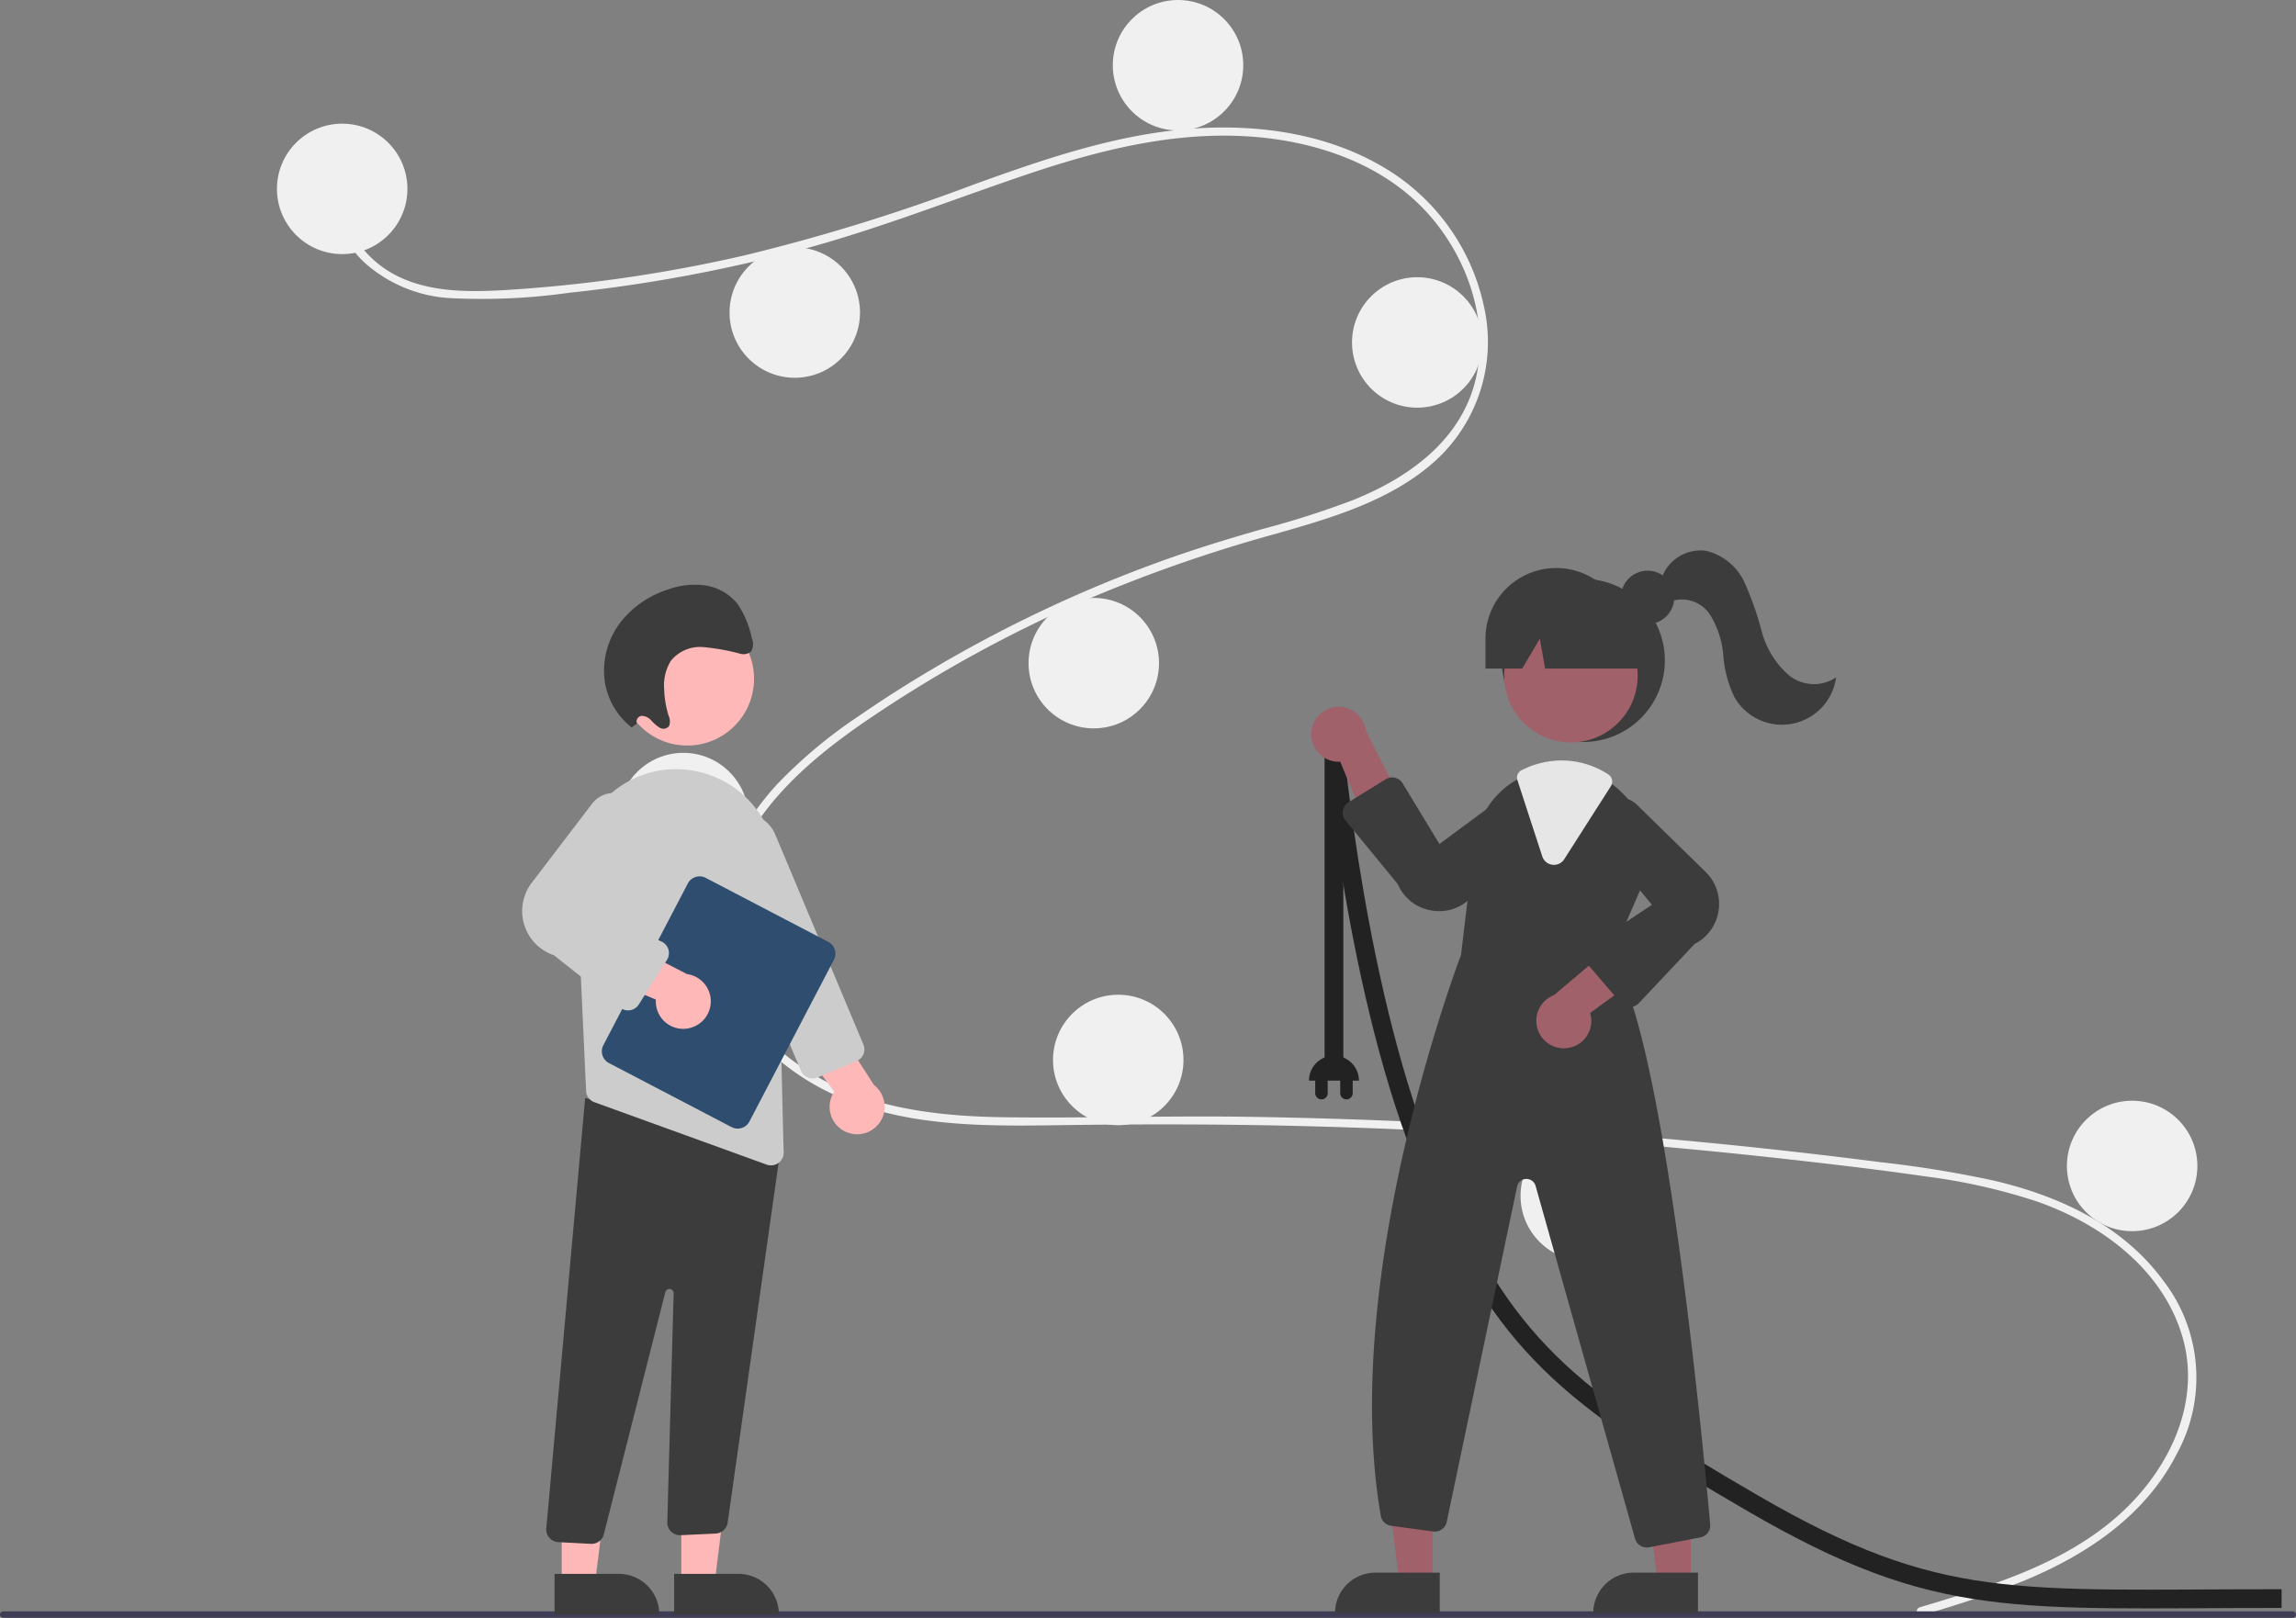 <svg id="illustration" xmlns="http://www.w3.org/2000/svg" width="183.767" height="129.505" viewBox="0 0 183.767 129.505">
  <rect x="0" y="0" width="183.767" height="129.505" fill="#808080" stroke="none"/>
  <g id="Group_950" data-name="Group 950">
    <path id="Path_3876" data-name="Path 3876" d="M428.055,317.73c5.6-1.681,11.551-3.435,15.991-7.432,3.968-3.572,6.646-9.026,5-14.383S442.5,287,437.422,285.232a47.7,47.7,0,0,0-8.9-2c-3.271-.476-6.556-.867-9.84-1.242q-19.945-2.281-40.04-2.787c-6.61-.167-13.22-.162-19.831-.066-5.9.086-12.123.084-17.6-2.426-4.259-1.951-8.125-5.5-9.312-10.167-1.37-5.386,1.157-10.87,4.782-14.771a38.715,38.715,0,0,1,6.448-5.378c2.5-1.726,5.086-3.33,7.728-4.827a107.61,107.61,0,0,1,16.266-7.5c2.773-1.008,5.587-1.878,8.426-2.681a72.1,72.1,0,0,0,7.118-2.279c4.478-1.785,8.737-4.808,9.876-9.764,1.079-4.7-.74-9.8-3.93-13.286-3.69-4.037-9.255-5.807-14.59-6.093-5.989-.321-11.84,1.177-17.469,3.08-6,2.029-11.878,4.362-18.009,6.005a121.178,121.178,0,0,1-18.535,3.445,50.279,50.279,0,0,1-9.3.445,11.248,11.248,0,0,1-7.056-2.8,6.979,6.979,0,0,1-2.27-6.012c.061-.414.69-.238.629.174-.407,2.775,1.479,5.332,3.8,6.642,2.686,1.514,5.955,1.516,8.946,1.343a117.009,117.009,0,0,0,19.257-2.784,154.759,154.759,0,0,0,18.211-5.622c5.69-2.061,11.508-4.072,17.588-4.518,5.275-.387,10.824.381,15.419,3.138a17.057,17.057,0,0,1,7.955,11.1,12.866,12.866,0,0,1-3.786,12.252c-3.551,3.273-8.42,4.673-12.957,5.962a118.714,118.714,0,0,0-16.837,6.027,105.7,105.7,0,0,0-15.838,8.9c-4.84,3.307-9.616,7.469-11.147,13.369a12.316,12.316,0,0,0,.612,8.26,15.093,15.093,0,0,0,4.843,5.748c4.856,3.573,10.976,4.307,16.842,4.38,6.588.082,13.176-.14,19.766-.032q20.146.331,40.209,2.452,5.027.532,10.042,1.176a90.8,90.8,0,0,1,8.981,1.456c5.257,1.22,10.372,3.566,13.639,8.023a12.687,12.687,0,0,1,1.081,13.873c-2.509,4.937-7.209,8.076-12.2,10.139a86.569,86.569,0,0,1-8.213,2.773.327.327,0,0,1-.174-.629Z" transform="translate(-274.415 -189.063)" fill="#f0f0f0"/>
    <circle id="Ellipse_1584" data-name="Ellipse 1584" cx="5.221" cy="5.221" r="5.221" transform="translate(22.167 9.899)" fill="#f0f0f0"/>
    <circle id="Ellipse_1585" data-name="Ellipse 1585" cx="5.221" cy="5.221" r="5.221" transform="translate(58.391 19.798)" fill="#f0f0f0"/>
    <circle id="Ellipse_1586" data-name="Ellipse 1586" cx="5.221" cy="5.221" r="5.221" transform="translate(89.067)" fill="#f0f0f0"/>
    <circle id="Ellipse_1587" data-name="Ellipse 1587" cx="5.221" cy="5.221" r="5.221" transform="translate(108.212 22.191)" fill="#f0f0f0"/>
    <circle id="Ellipse_1588" data-name="Ellipse 1588" cx="5.221" cy="5.221" r="5.221" transform="translate(82.323 47.863)" fill="#f0f0f0"/>
    <circle id="Ellipse_1589" data-name="Ellipse 1589" cx="5.221" cy="5.221" r="5.221" transform="translate(49.471 60.264)" fill="#f0f0f0"/>
    <circle id="Ellipse_1590" data-name="Ellipse 1590" cx="5.221" cy="5.221" r="5.221" transform="translate(84.281 79.627)" fill="#f0f0f0"/>
    <circle id="Ellipse_1591" data-name="Ellipse 1591" cx="5.221" cy="5.221" r="5.221" transform="translate(121.701 90.505)" fill="#f0f0f0"/>
    <circle id="Ellipse_1592" data-name="Ellipse 1592" cx="5.221" cy="5.221" r="5.221" transform="translate(165.431 88.112)" fill="#f0f0f0"/>
  </g>
  <path id="Path_3878" data-name="Path 3878" d="M361.17,745.768H177.921a.259.259,0,0,1,0-.518H361.17a.259.259,0,0,1,0,.518Z" transform="translate(-177.662 -616.263)" fill="#3f3d56"/>
  <g id="Group_951" data-name="Group 951" transform="translate(-10)">
    <path id="Path_4122" data-name="Path 4122" d="M0,0S1.778,20.467,7.666,34.324,18.719,52.24,33.586,60.867s20.877,7.584,42.261,7.593" transform="translate(116.768 59.505)" fill="none" stroke="#222" stroke-width="1.5"/>
    <line id="Line_734" data-name="Line 734" y2="26" transform="translate(116.767 59.505)" fill="none" stroke="#222" stroke-width="1.5"/>
    <path id="Path_3906" data-name="Path 3906" d="M2,0A2,2,0,0,1,4,2H0A2,2,0,0,1,2,0Z" transform="translate(114.767 84.505)" fill="#222"/>
    <line id="Line_735" data-name="Line 735" y1="1" transform="translate(115.767 86.505)" fill="none" stroke="#222" stroke-linecap="round" stroke-width="1"/>
    <line id="Line_736" data-name="Line 736" y1="1" transform="translate(117.767 86.505)" fill="none" stroke="#222" stroke-linecap="round" stroke-width="1"/>
  </g>
  <g id="Group_948" data-name="Group 948" transform="translate(-10)">
    <circle id="Ellipse_1593" data-name="Ellipse 1593" cx="6.527" cy="6.527" r="6.527" transform="translate(130.198 46.339)" fill="#3c3c3c"/>
    <path id="Path_3879" data-name="Path 3879" d="M558.856,545.129h-2.667l-1.269-10.288h3.937Z" transform="translate(-434.192 -418.481)" fill="#a0616a"/>
    <path id="Path_3880" data-name="Path 3880" d="M540.347,578.626h5.144v3.239h-8.383A3.239,3.239,0,0,1,540.347,578.626Z" transform="translate(-420.256 -452.74)" fill="#3c3c3c"/>
    <path id="Path_3881" data-name="Path 3881" d="M653.856,545.129h-2.667l-1.269-10.288h3.937Z" transform="translate(-508.524 -418.481)" fill="#a0616a"/>
    <path id="Path_3882" data-name="Path 3882" d="M635.347,578.626h5.144v3.239h-8.383A3.239,3.239,0,0,1,635.347,578.626Z" transform="translate(-494.587 -452.74)" fill="#3c3c3c"/>
    <circle id="Ellipse_1594" data-name="Ellipse 1594" cx="5.343" cy="5.343" r="5.343" transform="translate(130.39 48.744)" fill="#a0616a"/>
    <path id="Path_3883" data-name="Path 3883" d="M747.481,449.934l2.391-5.493a6.828,6.828,0,0,0-1.512-7.745,6.946,6.946,0,0,0-.668-.581,6.73,6.73,0,0,0-4.131-1.429,7,7,0,0,0-2.915.648c-.078.035-.155.072-.233.109-.15.072-.3.15-.442.231a6.892,6.892,0,0,0-3.416,5.2L735.5,449.71c-.265.694-9.734,25.757-6.422,44.891a.972.972,0,0,0,.831.8l3.357.457a.978.978,0,0,0,1.09-.768l5.633-26.849a.762.762,0,0,1,1.479-.05l7.958,28.235a.973.973,0,0,0,.938.714,1.125,1.125,0,0,0,.189-.017l4.1-.79a.973.973,0,0,0,.79-1.046C754.841,488.564,751.638,454.9,747.481,449.934Z" transform="translate(-608.563 -373.265)" fill="#3c3c3c"/>
    <path id="Path_3884" data-name="Path 3884" d="M706.048,414.375a2.188,2.188,0,0,0,2.3,2.437l2.987,7.178,2.259-3.349-3.183-6.3a2.2,2.2,0,0,0-4.368.037Z" transform="translate(-591.082 -355.84)" fill="#a0616a"/>
    <path id="Path_3885" data-name="Path 3885" d="M791.289,506.335a2.188,2.188,0,0,0,1.833-2.809l6.284-4.577-3.783-1.417-5.388,4.564a2.2,2.2,0,0,0,1.054,4.24Z" transform="translate(-655.852 -422.438)" fill="#a0616a"/>
    <path id="Path_3886" data-name="Path 3886" d="M725.325,449.1a3.71,3.71,0,0,1-.718-.071,3.547,3.547,0,0,1-2.6-2.092l-4.185-5.1a.979.979,0,0,1,.242-1.453l2.977-1.843a.979.979,0,0,1,1.352.324l2.949,4.859,5.648-4.174a2.115,2.115,0,0,1,2.461,3.386l-5.637,5.142A3.536,3.536,0,0,1,725.325,449.1Z" transform="translate(-600.132 -376.164)" fill="#3c3c3c"/>
    <path id="Path_3887" data-name="Path 3887" d="M810.212,462.51h-.023a.981.981,0,0,1-.72-.342l-2.647-3.088a.979.979,0,0,1,.2-1.452l4.956-3.3-4.49-5.4a2.115,2.115,0,0,1,3.239-2.65l5.457,5.333a3.6,3.6,0,0,1-.8,5.861l-4.46,4.733a.98.98,0,0,1-.713.307Z" transform="translate(-669.757 -381.901)" fill="#3c3c3c"/>
    <path id="Path_3888" data-name="Path 3888" d="M784.676,440.539a1.016,1.016,0,0,1-.127-.008.97.97,0,0,1-.807-.668l-1.989-6.1a.671.671,0,0,1,.347-.81l.065-.03c.059-.028.117-.055.176-.082a7.087,7.087,0,0,1,2.959-.658,6.815,6.815,0,0,1,3.734,1.122.681.681,0,0,1,.2.934l-3.731,5.845A.969.969,0,0,1,784.676,440.539Z" transform="translate(-650.302 -371.309)" fill="#e6e6e6"/>
    <circle id="Ellipse_1595" data-name="Ellipse 1595" cx="2.136" cy="2.136" r="2.136" transform="translate(139.735 45.681)" fill="#3c3c3c"/>
    <path id="Path_3889" data-name="Path 3889" d="M775.768,361.365h0a5.657,5.657,0,0,0-5.656,5.657v2.393h2.943l1.408-2.393.422,2.393h8.933l-2.393-2.393A5.657,5.657,0,0,0,775.768,361.365Z" transform="translate(-641.218 -315.896)" fill="#3c3c3c"/>
    <path id="Path_3890" data-name="Path 3890" d="M834.809,357.187a3.3,3.3,0,0,1,3.586-2.262,4.567,4.567,0,0,1,3.078,2.543,25.044,25.044,0,0,1,1.368,3.9,7.063,7.063,0,0,0,2.131,3.477,3.17,3.17,0,0,0,3.827.206,4.377,4.377,0,0,1-8.154,1.562,9.469,9.469,0,0,1-.877-3.318,7.251,7.251,0,0,0-1.058-3.25,2.689,2.689,0,0,0-3-1.118Z" transform="translate(-691.84 -310.833)" fill="#3c3c3c"/>
  </g>
  <g id="Group_949" data-name="Group 949" transform="translate(27)">
    <path id="Path_3903" data-name="Path 3903" d="M283.87,500a2.189,2.189,0,0,0-3.376-.97l-6.479-4.3-.011,4.04,6.154,3.462A2.2,2.2,0,0,0,283.87,500Z" transform="translate(-253.044 -420.245)" fill="#ffb8b8"/>
    <path id="Path_3894" data-name="Path 3894" d="M126.539,545.584h2.667l1.269-10.288h-3.937Z" transform="translate(-99.008 -418.837)" fill="#ffb8b8"/>
    <path id="Path_3895" data-name="Path 3895" d="M0,0H8.383V3.239H3.239A3.239,3.239,0,0,1,0,0H0Z" transform="translate(35.34 129.224) rotate(179.997)" fill="#3c3c3c"/>
    <path id="Path_3896" data-name="Path 3896" d="M82.539,545.584h2.667L86.475,535.3H82.538Z" transform="translate(-64.581 -418.837)" fill="#ffb8b8"/>
    <path id="Path_3897" data-name="Path 3897" d="M0,0H8.383V3.239H3.239A3.239,3.239,0,0,1,0,0H0Z" transform="translate(25.768 129.224) rotate(179.997)" fill="#3c3c3c"/>
    <path id="Path_3898" data-name="Path 3898" d="M258.082,592.041l-2.605-.137a1.017,1.017,0,0,1-.961-1.081l3.114-34.476,14.34,3.869,1.382-.377-4.32,30.52a1.022,1.022,0,0,1-.948.858l-2.808.131a1.017,1.017,0,0,1-1.073-1.043l.509-18.318a.339.339,0,0,0-.671-.078l-4.907,19.322a1.011,1.011,0,0,1-.994.811Z" transform="translate(-237.794 -468.458)" fill="#3c3c3c"/>
    <circle id="Ellipse_1596" data-name="Ellipse 1596" cx="5.343" cy="5.343" r="5.343" transform="translate(22.666 48.994)" fill="#ffb8b8"/>
    <path id="Path_3899" data-name="Path 3899" d="M265.478,443.839l.587,12.677.212,4.612a1.01,1.01,0,0,0,.669.908l13.779,4.992a.974.974,0,0,0,.348.061,1.01,1.01,0,0,0,1.015-1.042l-.565-22.793a8.034,8.034,0,0,0-6.689-7.762c-.133-.02-.269-.041-.4-.059a7.886,7.886,0,0,0-6.345,2.054,8.1,8.1,0,0,0-2.608,6.352Z" transform="translate(-246.366 -373.803)" fill="#ccc"/>
    <path id="Path_3900" data-name="Path 3900" d="M344.849,534.087a2.189,2.189,0,0,1-1.168-3.313l-4.673-6.214,4.032-.25,3.819,5.939a2.2,2.2,0,0,1-2.011,3.837Z" transform="translate(-303.906 -443.392)" fill="#ffb8b8"/>
    <path id="Path_3901" data-name="Path 3901" d="M322.684,473.029a1.011,1.011,0,0,1-.553-.548l-7.04-16.773a2.712,2.712,0,1,1,5-2.1l7.04,16.773a1.018,1.018,0,0,1-.544,1.331l-3.125,1.312A1.01,1.01,0,0,1,322.684,473.029Z" transform="translate(-285.027 -386.771)" fill="#ccc"/>
    <path id="Path_3902" data-name="Path 3902" d="M298.075,497.522l6.762-12.947a1.061,1.061,0,0,1,1.43-.449l9.814,5.126a1.061,1.061,0,0,1,.449,1.43l-6.762,12.947a1.061,1.061,0,0,1-1.43.449l-9.814-5.126A1.061,1.061,0,0,1,298.075,497.522Z" transform="translate(-276.785 -413.855)" fill="#2f4d6f"/>
    <path id="Path_4055" data-name="Path 4055" d="M344.849,534.087a2.189,2.189,0,0,1-1.168-3.313l-4.673-6.214,4.032-.25,3.819,5.939a2.2,2.2,0,0,1-2.011,3.837Z" transform="translate(-537.526 -207.805) rotate(-30)" fill="#ffb8b8"/>
    <path id="Path_3904" data-name="Path 3904" d="M253.5,461.247l-5.295-4.194a3.734,3.734,0,0,1-1.7-5.9l4.807-6.3a2.2,2.2,0,0,1,3.727,2.237l-3.8,6.222,5.59,2.651a1.017,1.017,0,0,1,.424,1.462l-2.256,3.571a1.019,1.019,0,0,1-.689.459l-.017,0A1.021,1.021,0,0,1,253.5,461.247Z" transform="translate(-230.87 -380.587)" fill="#ccc"/>
    <path id="Path_3905" data-name="Path 3905" d="M278.4,378.637a.464.464,0,0,1,.4-.613,1.073,1.073,0,0,1,.756.373,3.01,3.01,0,0,0,.668.574.575.575,0,0,0,.756-.137,1.052,1.052,0,0,0-.04-.817,8.033,8.033,0,0,1-.355-2.126,3.744,3.744,0,0,1,.535-2.273,3.008,3.008,0,0,1,2.577-1.1,17.321,17.321,0,0,1,2.9.513.973.973,0,0,0,.947-.159,1.22,1.22,0,0,0,.049-1.089,7.562,7.562,0,0,0-1.145-2.731,4.112,4.112,0,0,0-2.624-1.477,6.3,6.3,0,0,0-2.929.333,7.853,7.853,0,0,0-3.847,2.68,6.361,6.361,0,0,0-1.214,4.7,5.8,5.8,0,0,0,2.151,3.667Z" transform="translate(-254.426 -320.721)" fill="#3c3c3c"/>
  </g>
</svg>
